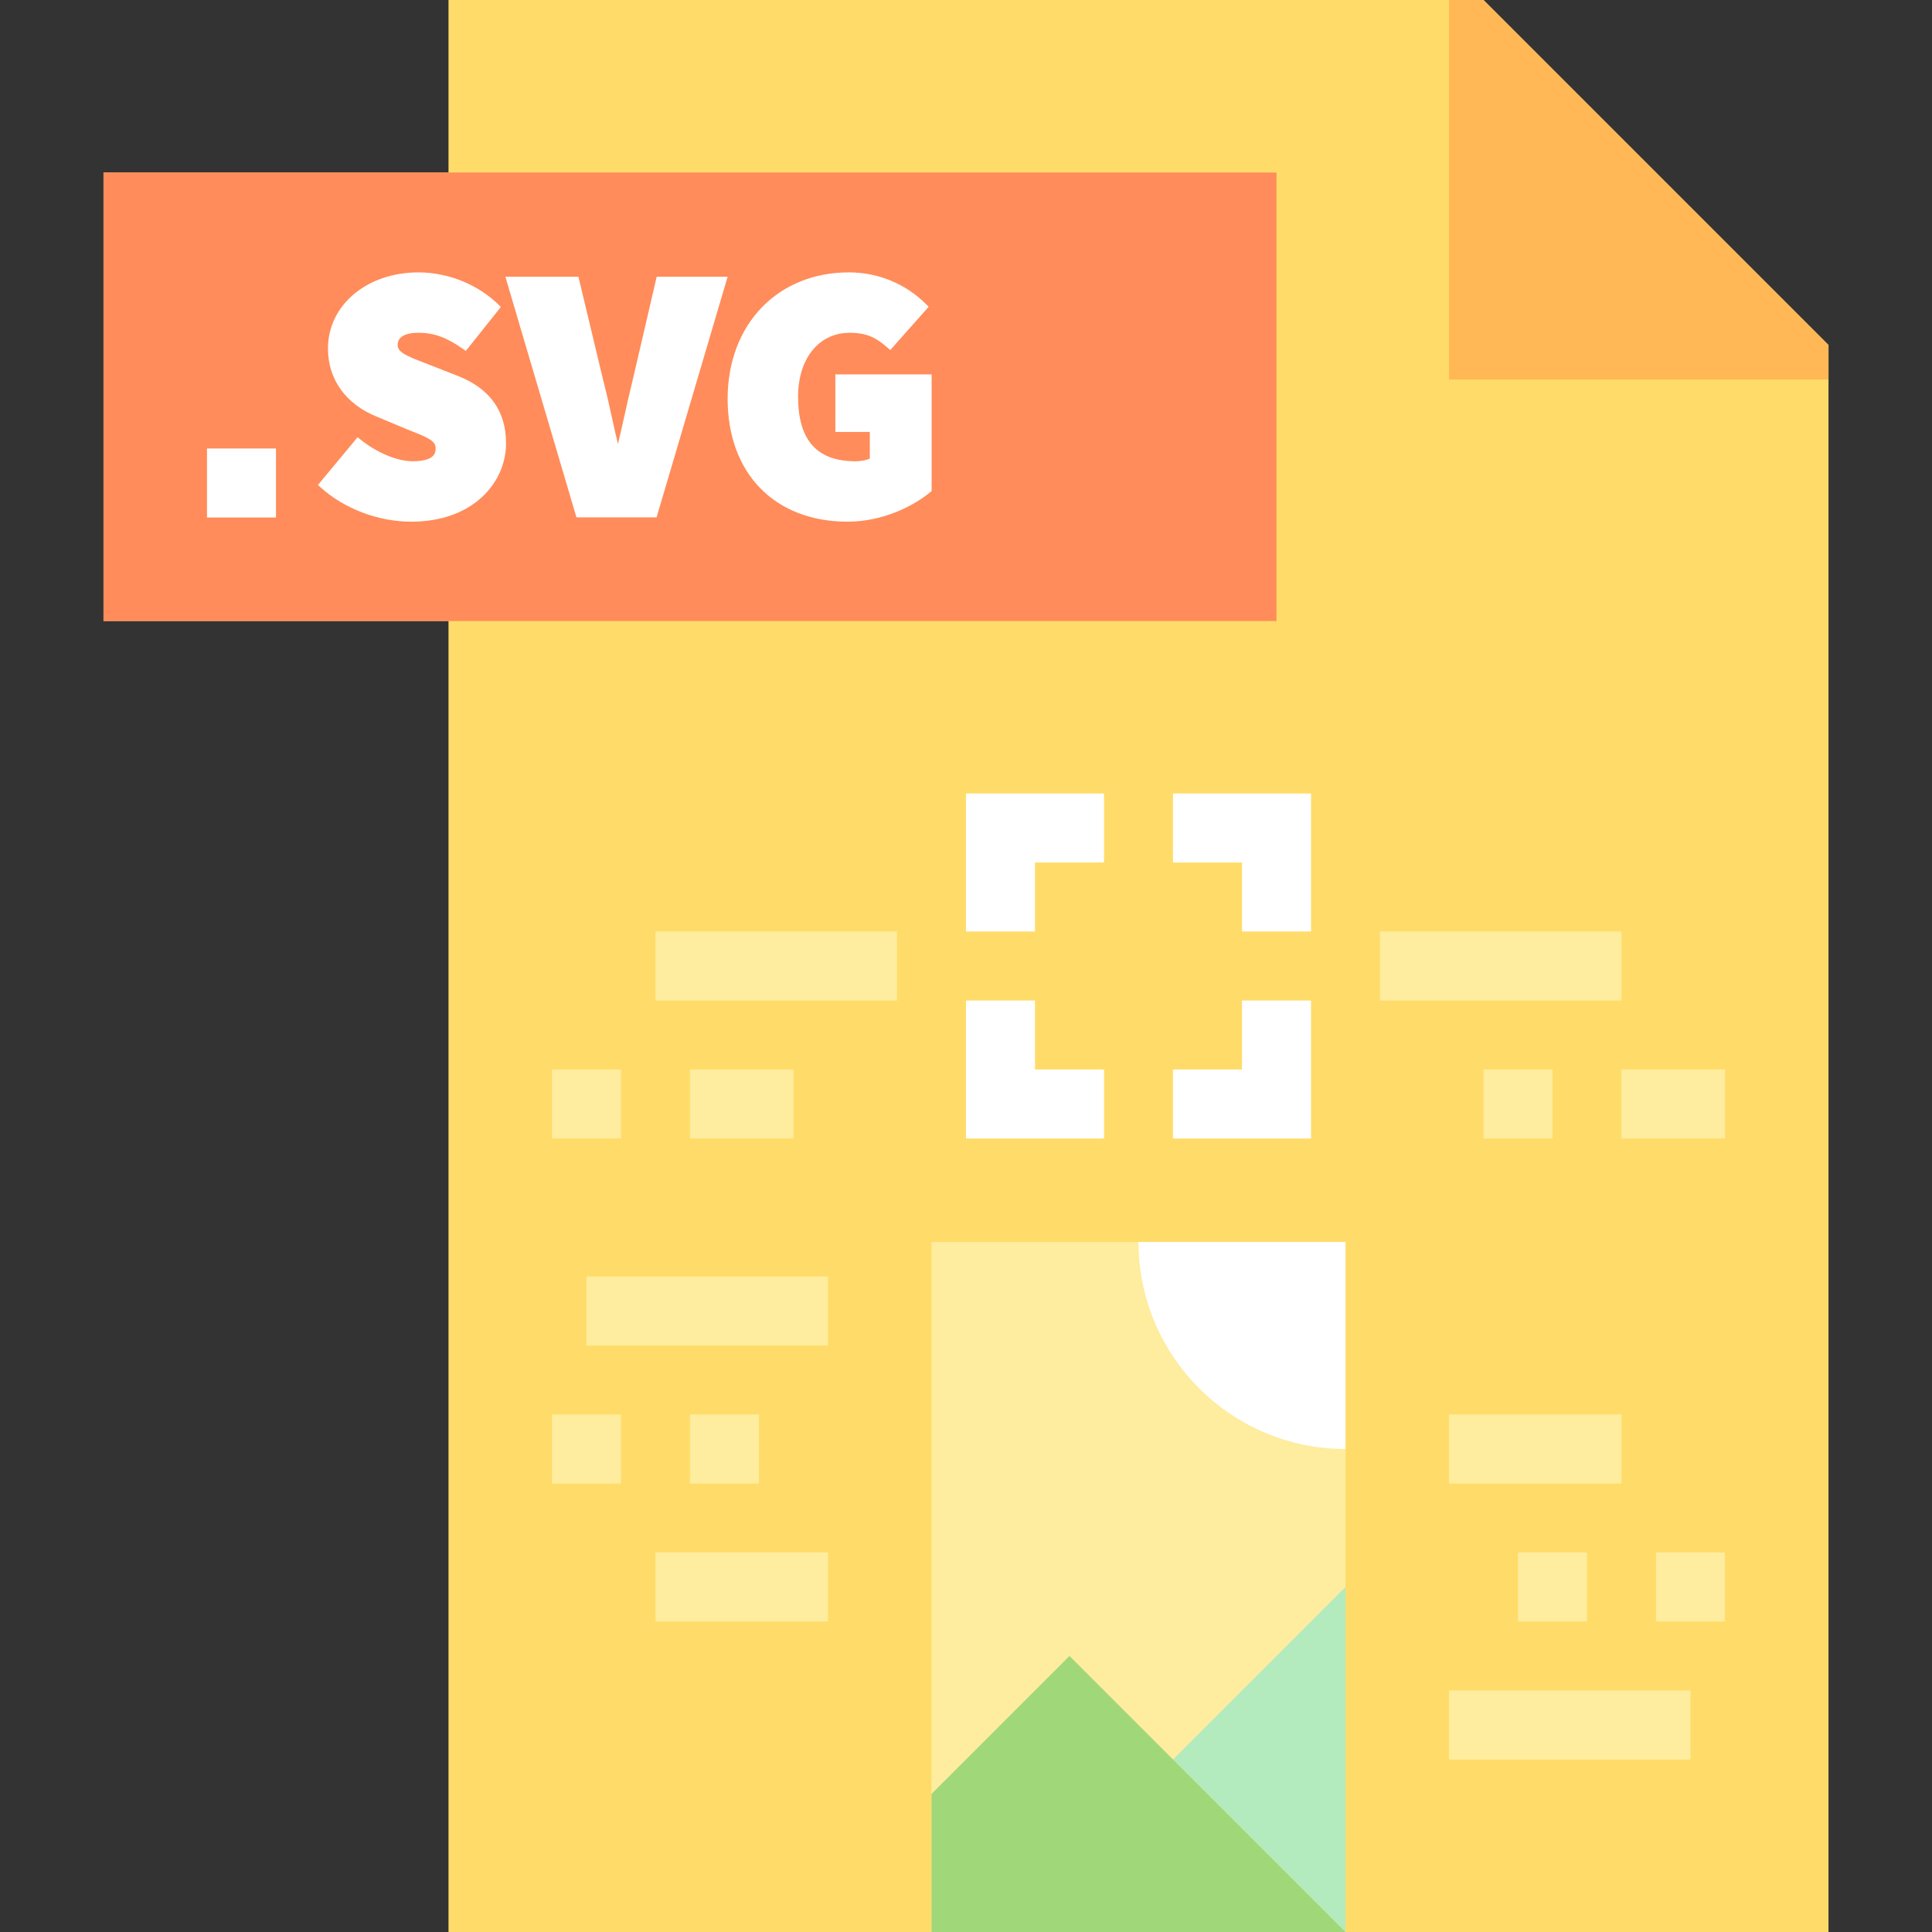 <?xml version="1.0" encoding="iso-8859-1"?>
<!-- Generator: Adobe Illustrator 19.0.0, SVG Export Plug-In . SVG Version: 6.00 Build 0)  -->
<svg version="1.1" id="Capa_1" xmlns="http://www.w3.org/2000/svg" xmlns:xlink="http://www.w3.org/1999/xlink" x="0px" y="0px"
	 viewBox="0 0 448 448" style="enable-background:new 0 0 448 448;" xml:space="preserve">
<rect x="0" y="0" width="448" height="448" fill="#333333" stroke="none"/>
<polygon style="fill:#FFDC69;" points="336,0 104,0 104,8 104,40 24,40 24,144 104,144 104,176 104,448 424,448 424,88 424,80 
	344,0 "/>
<rect x="24" y="40" style="fill:#FF8C5A;" width="272" height="104"/>
<rect x="216" y="288" style="fill:#FEEC9F;" width="96" height="160"/>
<polygon style="fill:#B4EBBE;" points="272,408 312,368 312,448 "/>
<polygon style="fill:#A0D778;" points="312,448 248,384 216,416 216,448 "/>
<path style="fill:#FFFFFF;" d="M312,288v48c-26.48,0-48-21.52-48-48H312z"/>
<polygon style="fill:#FFB855;" points="344,0 336,0 336,88 424,88 424,80 "/>
<g>
	<polygon style="fill:#FFFFFF;" points="240,216 224,216 224,184 256,184 256,200 240,200 	"/>
	<polygon style="fill:#FFFFFF;" points="256,264 224,264 224,232 240,232 240,248 256,248 	"/>
	<polygon style="fill:#FFFFFF;" points="304,216 288,216 288,200 272,200 272,184 304,184 	"/>
	<polygon style="fill:#FFFFFF;" points="304,264 272,264 272,248 288,248 288,232 304,232 	"/>
	<rect x="48" y="104" style="fill:#FFFFFF;" width="16" height="16"/>
	<path style="fill:#FFFFFF;" d="M95.696,106.952c-3.6,0-8.248-1.936-12.128-5.056l-0.648-0.512l-9.2,11.08l0.6,0.536
		c5.536,4.984,13.4,7.968,21.04,7.968c14.432,0,21.984-9.144,21.984-18.168c0-7.448-3.736-12.688-11.104-15.6l-7.96-3.12
		c-4.104-1.576-6.072-2.416-6.072-4.096c0-2.464,3.016-2.824,4.824-2.824c3.56,0,6.552,1.088,10.336,3.76l0.648,0.456l8.128-10.2
		l-0.536-0.528c-4.776-4.68-11.712-7.488-18.576-7.488c-11.968,0-20.984,7.592-20.984,17.664c0,7.168,4.168,12.936,11.416,15.832
		l6.76,2.832L95.4,99.96c3.896,1.536,5.624,2.296,5.624,4C101.016,104.792,101.016,106.952,95.696,106.952z"/>
	<path style="fill:#FFFFFF;" d="M133.672,119.968h18.576l16.48-55.808H152.28l-5.648,24.288c-0.64,2.592-1.208,5.152-1.784,7.72
		c-0.496,2.216-1.008,4.504-1.56,6.808c-0.464-1.952-0.888-3.88-1.304-5.776c-0.624-2.856-1.28-5.816-2.04-8.744l-5.816-24.296
		h-16.944l16.304,55.192L133.672,119.968z"/>
	<path style="fill:#FFFFFF;" d="M197.04,77.168c4.056,0,6.216,1.208,8.768,3.456l0.632,0.544l8.904-10.032l-0.56-0.56
		c-4.776-4.784-11.144-7.416-17.912-7.416c-16.568,0-28.144,12.064-28.144,29.32c0,17.304,10.92,28.488,27.816,28.488
		c8.072,0,15.2-3.544,19.184-6.856l0.304-0.256v-27.04h-22.328v13.344h7.992v6.16c-0.816,0.4-2.056,0.64-3.32,0.64
		c-8.96,0-13.312-4.888-13.312-14.968C185.064,83.128,189.88,77.168,197.04,77.168z"/>
</g>
<g>
	<rect x="336" y="328" style="fill:#FEEC9F;" width="40" height="16"/>
	<rect x="352" y="360" style="fill:#FEEC9F;" width="16" height="16"/>
	<rect x="384" y="360" style="fill:#FEEC9F;" width="16" height="16"/>
	<rect x="336" y="392" style="fill:#FEEC9F;" width="56" height="16"/>
	<rect x="152" y="360" style="fill:#FEEC9F;" width="40" height="16"/>
	<rect x="160" y="328" style="fill:#FEEC9F;" width="16" height="16"/>
	<rect x="128" y="328" style="fill:#FEEC9F;" width="16" height="16"/>
	<rect x="136" y="296" style="fill:#FEEC9F;" width="56" height="16"/>
	<rect x="320" y="216" style="fill:#FEEC9F;" width="56" height="16"/>
	<rect x="152" y="216" style="fill:#FEEC9F;" width="56" height="16"/>
	<rect x="344" y="248" style="fill:#FEEC9F;" width="16" height="16"/>
	<rect x="376" y="248" style="fill:#FEEC9F;" width="24" height="16"/>
	<rect x="128" y="248" style="fill:#FEEC9F;" width="16" height="16"/>
	<rect x="160" y="248" style="fill:#FEEC9F;" width="24" height="16"/>
</g>
<g>
</g>
<g>
</g>
<g>
</g>
<g>
</g>
<g>
</g>
<g>
</g>
<g>
</g>
<g>
</g>
<g>
</g>
<g>
</g>
<g>
</g>
<g>
</g>
<g>
</g>
<g>
</g>
<g>
</g>
</svg>
